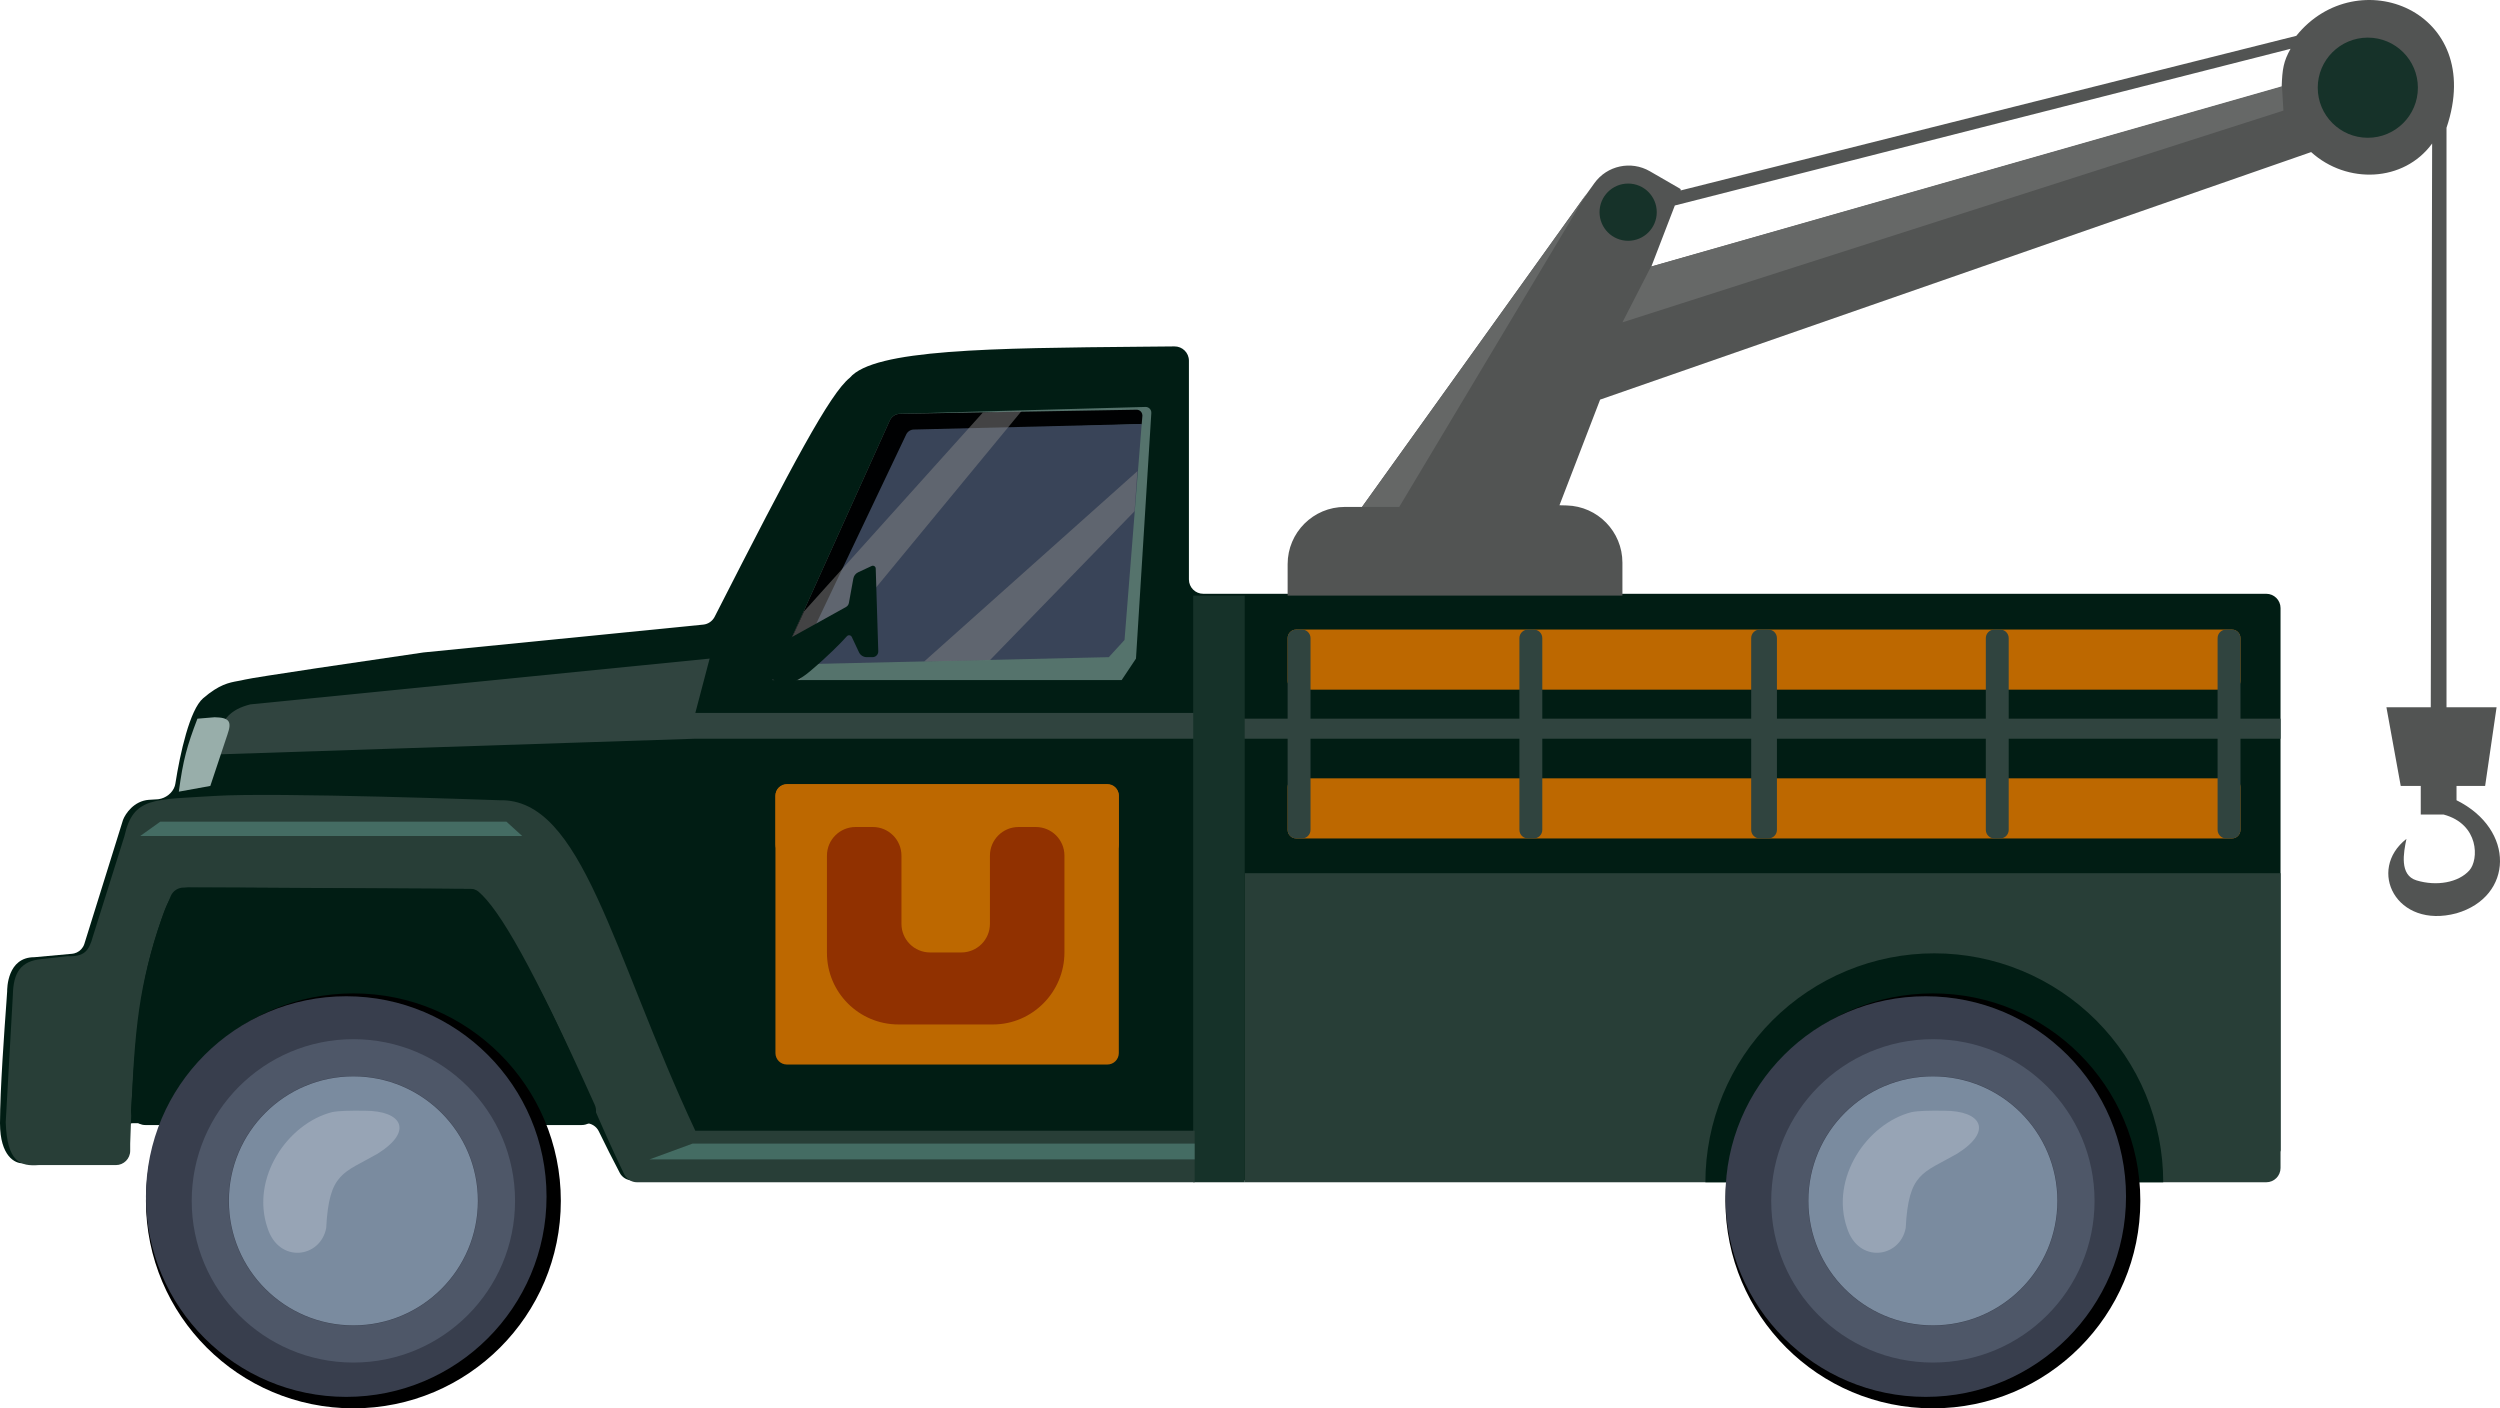 <svg width="300" height="169" viewBox="0 0 300 169" fill="none" xmlns="http://www.w3.org/2000/svg">
<path d="M2.747 139.59C1.831 139.647 0 138.766 0 134.782C0 130.839 0.538 123.449 0.762 120.374C0.821 119.567 0.858 119.057 0.858 118.986C0.858 118.643 0.858 114.865 4.12 114.865L8.644 114.454C8.731 114.446 8.815 114.432 8.898 114.412C9.341 114.303 9.721 114.022 9.955 113.636C10.027 113.518 10.085 113.391 10.127 113.255L14.765 98.382C15.051 97.638 16.07 96.116 17.855 95.979C18.215 95.951 18.539 95.932 18.829 95.92C18.894 95.917 18.958 95.912 19.023 95.903C19.891 95.788 20.712 95.153 20.976 94.327C21.005 94.236 21.027 94.143 21.042 94.049C21.613 90.396 22.772 85.166 24.379 83.788C26.317 82.127 27.474 81.917 28.569 81.718C28.832 81.67 29.092 81.623 29.358 81.556C30.457 81.281 44.123 79.267 50.819 78.294L84.394 74.953C84.975 74.895 85.492 74.537 85.757 74.016C95.168 55.553 99.603 47.228 101.981 45.328C104.872 41.9 118.922 41.772 137.19 41.604C138.419 41.593 139.668 41.581 140.933 41.569C141.889 41.559 142.67 42.331 142.67 43.286V69.537C142.67 70.486 143.439 71.254 144.387 71.254L271.949 71.254C272.897 71.254 273.665 72.023 273.665 72.971V73.143V138.044L273.28 139.105C273.081 139.653 273.044 140.268 272.758 140.776C272.463 141.298 271.904 141.65 271.262 141.65H257.714C256.904 141.65 256.209 141.083 256.01 140.298L256.006 140.284C256.006 140.283 256.006 140.283 256.006 140.282C248.892 112.193 213.652 112.12 206.347 140.293L206.343 140.308C206.141 141.088 205.448 141.65 204.642 141.65H75.881C75.249 141.65 74.667 141.303 74.372 140.743C73.497 139.084 72.66 137.416 71.855 135.756C71.567 135.162 70.965 134.782 70.304 134.782H65.721C65.322 134.782 64.959 134.547 64.781 134.191C55.323 115.266 29.652 113.259 18.834 134.203C18.654 134.551 18.294 134.782 17.902 134.782H15.961C15.393 134.782 14.931 135.243 14.931 135.812V138.065C14.84 138.934 14.105 139.59 13.232 139.59H2.747Z" fill="#011D14"/>
<path d="M273.665 86.242V88.646H83.439L25.924 90.534C25.973 86.31 27.794 85.094 30.045 84.525L85.156 79.031L83.439 85.555H144.043V86.242H273.665Z" fill="#30443F"/>
<path d="M25.238 94.312L21.461 94.999C21.956 91.224 22.459 89.452 23.692 86.242L25.753 86.07C27.538 86.105 27.843 86.576 27.298 88.131L25.238 94.312Z" fill="#98AEAA"/>
<path d="M271.949 141.872H149.366V104.785H273.665V140.155C273.665 141.103 272.897 141.872 271.949 141.872Z" fill="#283E37"/>
<path d="M259.587 141.872C259.587 138.264 258.877 134.692 257.496 131.359C256.116 128.026 254.092 124.998 251.542 122.447C248.991 119.896 245.963 117.872 242.63 116.492C239.297 115.111 235.725 114.4 232.118 114.4C228.51 114.4 224.938 115.111 221.606 116.492C218.273 117.872 215.245 119.896 212.694 122.447C210.143 124.998 208.12 128.026 206.739 131.359C205.359 134.692 204.648 138.264 204.648 141.872H259.587Z" fill="#011D14"/>
<path d="M143.185 71.476H149.366V141.872H143.185V71.476Z" fill="#163229"/>
<path d="M154.516 76.577C154.516 76.008 154.977 75.547 155.546 75.547H267.828C268.397 75.547 268.858 76.008 268.858 76.577V81.728C268.858 82.297 268.397 82.758 267.828 82.758H155.546C154.977 82.758 154.516 82.297 154.516 81.728V76.577Z" fill="#BD6800"/>
<path d="M154.516 94.433C154.516 93.864 154.977 93.403 155.546 93.403H267.828C268.397 93.403 268.858 93.864 268.858 94.433V99.584C268.858 100.153 268.397 100.614 267.828 100.614H155.546C154.977 100.614 154.516 100.153 154.516 99.584V94.433Z" fill="#BD6800"/>
<path d="M154.516 76.577C154.516 76.008 154.977 75.547 155.546 75.547H156.233C156.802 75.547 157.263 76.008 157.263 76.577V99.584C157.263 100.153 156.802 100.614 156.233 100.614H155.546C154.977 100.614 154.516 100.153 154.516 99.584V76.577Z" fill="#30443F"/>
<path d="M210.142 76.577C210.142 76.008 210.603 75.547 211.172 75.547H212.202C212.771 75.547 213.232 76.008 213.232 76.577V99.584C213.232 100.153 212.771 100.614 212.202 100.614H211.172C210.603 100.614 210.142 100.153 210.142 99.584V76.577Z" fill="#30443F"/>
<path d="M182.329 76.577C182.329 76.008 182.79 75.547 183.359 75.547H184.046C184.615 75.547 185.076 76.008 185.076 76.577V99.584C185.076 100.153 184.615 100.614 184.046 100.614H183.359C182.79 100.614 182.329 100.153 182.329 99.584V76.577Z" fill="#30443F"/>
<path d="M238.298 76.577C238.298 76.008 238.76 75.547 239.328 75.547H240.015C240.584 75.547 241.045 76.008 241.045 76.577V99.584C241.045 100.153 240.584 100.614 240.015 100.614H239.328C238.76 100.614 238.298 100.153 238.298 99.584V76.577Z" fill="#30443F"/>
<path d="M266.111 76.577C266.111 76.008 266.573 75.547 267.141 75.547H267.828C268.397 75.547 268.858 76.008 268.858 76.577V99.584C268.858 100.153 268.397 100.614 267.828 100.614H267.141C266.573 100.614 266.111 100.153 266.111 99.584V76.577Z" fill="#30443F"/>
<path d="M256.84 144.104C256.84 157.854 245.695 169 231.946 169C218.197 169 207.052 157.854 207.052 144.104C207.052 130.354 218.197 119.208 231.946 119.208C245.695 119.208 256.84 130.354 256.84 144.104Z" fill="black"/>
<path d="M255.123 143.589C255.123 156.864 244.362 167.626 231.088 167.626C217.813 167.626 207.052 156.864 207.052 143.589C207.052 130.313 217.813 119.551 231.088 119.551C244.362 119.551 255.123 130.313 255.123 143.589Z" fill="#383E4D"/>
<path d="M251.346 144.104C251.346 154.819 242.661 163.506 231.946 163.506C221.232 163.506 212.546 154.819 212.546 144.104C212.546 133.389 221.232 124.702 231.946 124.702C242.661 124.702 251.346 133.389 251.346 144.104ZM216.97 144.104C216.97 152.376 223.675 159.082 231.946 159.082C240.217 159.082 246.923 152.376 246.923 144.104C246.923 135.832 240.217 129.126 231.946 129.126C223.675 129.126 216.97 135.832 216.97 144.104Z" fill="#4E5768"/>
<path d="M246.883 144.104C246.883 152.354 240.195 159.042 231.946 159.042C223.697 159.042 217.009 152.354 217.009 144.104C217.009 135.854 223.697 129.166 231.946 129.166C240.195 129.166 246.883 135.854 246.883 144.104Z" fill="#7A8B9F"/>
<path d="M221.645 147.366C223.018 151.659 227.997 150.972 228.684 147.366C229.027 140.67 230.74 140.804 234.865 138.438C239.192 135.722 237.783 133.287 233.319 133.287C231.493 133.266 230.195 133.292 229.371 133.459C224.049 134.832 219.585 141.357 221.645 147.366Z" fill="#97A4B5"/>
<path d="M143.357 135.691V141.872H76.441C75.785 141.872 75.185 141.495 74.9 140.905C68.888 128.416 67.39 121.453 58.373 108.219C57.684 107.333 57.299 106.867 56.656 106.674L28.5 106.502H23.006C20.526 106.321 19.898 108.652 18.885 111.825C16.509 119.284 16.035 124.31 15.623 137.236V138.094C15.623 139.043 14.855 139.811 13.906 139.811H4.635C2.478 139.967 0.845 139.495 0.687 134.661L1.545 119.38C1.601 116.692 2.498 115.329 4.979 115.087L8.069 114.744C10.091 114.821 10.664 114.167 11.159 112.34L14.937 100.321C15.99 95.58 18.501 95.979 25.753 95.514C33.004 95.049 59.918 96.029 59.918 96.029C69.9 95.751 73.42 114.272 83.439 135.691H143.357Z" fill="#283E37"/>
<path d="M16.825 100.321L19.229 98.604H60.776L62.665 100.321H16.825Z" fill="#446C63"/>
<path d="M83.095 137.236L77.945 139.125H143.357V137.236H83.095Z" fill="#446C63"/>
<path d="M20.494 107.516C17.322 114.832 16.417 121.323 15.725 133.189C15.668 134.173 16.451 135.004 17.436 135.004H69.81C71.052 135.004 71.879 133.718 71.371 132.584C63.939 116.035 59.948 109.146 57.415 106.994C57.153 106.771 56.815 106.673 56.471 106.672L22.054 106.508C21.379 106.504 20.762 106.897 20.494 107.516Z" fill="#011D14"/>
<path d="M67.3 144.104C67.3 157.854 56.155 169 42.406 169C28.657 169 17.512 157.854 17.512 144.104C17.512 130.354 28.657 119.208 42.406 119.208C56.155 119.208 67.3 130.354 67.3 144.104Z" fill="black"/>
<path d="M65.584 143.589C65.584 156.864 54.822 167.626 41.548 167.626C28.273 167.626 17.512 156.864 17.512 143.589C17.512 130.313 28.273 119.551 41.548 119.551C54.822 119.551 65.584 130.313 65.584 143.589Z" fill="#383E4D"/>
<path d="M61.806 144.104C61.806 154.819 53.121 163.506 42.406 163.506C31.692 163.506 23.006 154.819 23.006 144.104C23.006 133.389 31.692 124.702 42.406 124.702C53.121 124.702 61.806 133.389 61.806 144.104ZM27.43 144.104C27.43 152.376 34.135 159.082 42.406 159.082C50.677 159.082 57.383 152.376 57.383 144.104C57.383 135.832 50.677 129.126 42.406 129.126C34.135 129.126 27.43 135.832 27.43 144.104Z" fill="#4E5768"/>
<path d="M57.343 144.104C57.343 152.354 50.655 159.042 42.406 159.042C34.157 159.042 27.47 152.354 27.47 144.104C27.47 135.854 34.157 129.166 42.406 129.166C50.655 129.166 57.343 135.854 57.343 144.104Z" fill="#7A8B9F"/>
<path d="M32.105 147.366C33.478 151.659 38.457 150.972 39.144 147.366C39.487 140.67 41.2 140.804 45.325 138.438C49.652 135.722 48.243 133.287 43.779 133.287C41.953 133.266 40.655 133.292 39.831 133.459C34.509 134.832 30.045 141.357 32.105 147.366Z" fill="#97A4B5"/>
<path d="M137.455 48.833L107.991 49.647C107.465 49.661 106.994 49.975 106.777 50.455L92.71 81.606H134.601L136.318 79.031L138.159 49.562C138.184 49.159 137.858 48.822 137.455 48.833Z" fill="#55736C"/>
<path d="M136.384 49.166L108.001 49.656C107.47 49.665 106.992 49.98 106.773 50.464L92.71 81.606H95.113L108.752 52.307C108.916 51.954 109.266 51.724 109.655 51.712L137.004 50.903L137.09 49.873L137.078 49.771C137.036 49.422 136.737 49.16 136.384 49.166Z" fill="#000102"/>
<path d="M95.628 79.718L108.748 52.131C108.915 51.78 109.265 51.553 109.653 51.544L137.004 50.873L134.944 76.799L133.056 78.859L95.628 79.718Z" fill="#394458"/>
<path d="M136.489 56.538L110.908 79.374L118.806 79.203L136.146 61.346L136.489 56.538Z" fill="#878787" fill-opacity="0.5"/>
<path d="M117.947 49.499L122.583 49.327L95.972 81.606H92.71L96.487 73.365L117.947 49.499Z" fill="#878787" fill-opacity="0.5"/>
<path d="M97.174 80.576C94.564 82.774 93.11 82.064 92.71 81.435C91.474 79.512 93.11 77.657 94.083 76.971L101.525 72.836C101.705 72.736 101.83 72.561 101.867 72.358L102.401 69.425C102.46 69.096 102.676 68.817 102.978 68.675L104.599 67.919C104.822 67.815 105.08 67.973 105.087 68.22L105.393 78.151C105.405 78.539 105.094 78.859 104.706 78.859H104.008C103.609 78.859 103.246 78.629 103.076 78.268L102.213 76.433C102.105 76.204 101.794 76.163 101.626 76.351C100.877 77.186 99.347 78.746 97.174 80.576Z" fill="#011D14"/>
<path d="M154.516 71.476H194.69V67.519C194.69 63.797 191.726 60.752 188.005 60.654L187.136 60.631L192.015 47.954L277.336 18.25C281.626 22.137 288.468 21.873 291.856 17.22L291.692 84.868H286.37L288.087 94.312H290.491V97.746H293.237C297.528 98.901 297.463 103.169 296.328 104.442C295.022 105.905 292.4 106.383 289.975 105.644C287.918 105.016 288.422 102.332 288.774 100.665C284.004 104.39 287.544 111.536 294.783 109.593C301.618 107.598 301.859 99.54 294.783 96.029V94.312H298.216L299.59 84.868H293.581V15.331C298.363 1.218 282.836 -4.749 275.554 4.302L201.675 22.855L200.981 24.659L274.867 5.856C274.027 7.36 273.872 8.267 273.801 10.434L198.161 31.986L200.981 24.659L201.675 22.855C201.707 22.774 201.674 22.682 201.599 22.639L197.979 20.547C195.723 19.244 192.846 19.863 191.326 21.98L163.444 60.831H161.384C157.591 60.831 154.516 63.906 154.516 67.699V71.476Z" fill="#525453"/>
<path d="M194.69 38.682L198.124 31.986L273.837 10.352L274.009 13.271L194.69 38.682Z" fill="#666867"/>
<path d="M167.908 60.831L163.444 60.831L190.398 23.229L167.908 60.831Z" fill="#656766"/>
<path d="M198.811 25.461C198.811 27.358 197.274 28.895 195.377 28.895C193.481 28.895 191.944 27.358 191.944 25.461C191.944 23.565 193.481 22.027 195.377 22.027C197.274 22.027 198.811 23.565 198.811 25.461Z" fill="#163229"/>
<path d="M290.147 10.524C290.147 13.843 287.457 16.533 284.138 16.533C280.82 16.533 278.129 13.843 278.129 10.524C278.129 7.205 280.82 4.514 284.138 4.514C287.457 4.514 290.147 7.205 290.147 10.524Z" fill="#163229"/>
<path d="M93.053 95.514C93.053 94.755 93.668 94.14 94.427 94.14H132.884C133.643 94.14 134.257 94.755 134.257 95.514V101.351C134.257 102.11 133.643 102.725 132.884 102.725H94.427C93.668 102.725 93.053 102.11 93.053 101.351V95.514Z" fill="#BD6800"/>
<path d="M93.053 95.463C93.053 94.705 93.668 94.09 94.427 94.09H132.884C133.643 94.09 134.257 94.705 134.257 95.463V126.369C134.257 127.128 133.643 127.743 132.884 127.743H94.427C93.668 127.743 93.053 127.128 93.053 126.369V95.463Z" fill="#BD6800"/>
<path d="M99.234 114.35V102.675C99.234 100.778 100.771 99.241 102.667 99.241H104.741C106.638 99.241 108.175 100.778 108.175 102.675V110.86C108.175 112.756 109.712 114.294 111.609 114.294H115.359C117.255 114.294 118.792 112.756 118.792 110.86V102.675C118.792 100.778 120.33 99.241 122.226 99.241H124.3C126.196 99.241 127.733 100.778 127.733 102.675V114.294C127.733 119.035 123.89 122.935 119.149 122.935H107.818C103.077 122.935 99.234 119.091 99.234 114.35Z" fill="#913100"/>
</svg>
